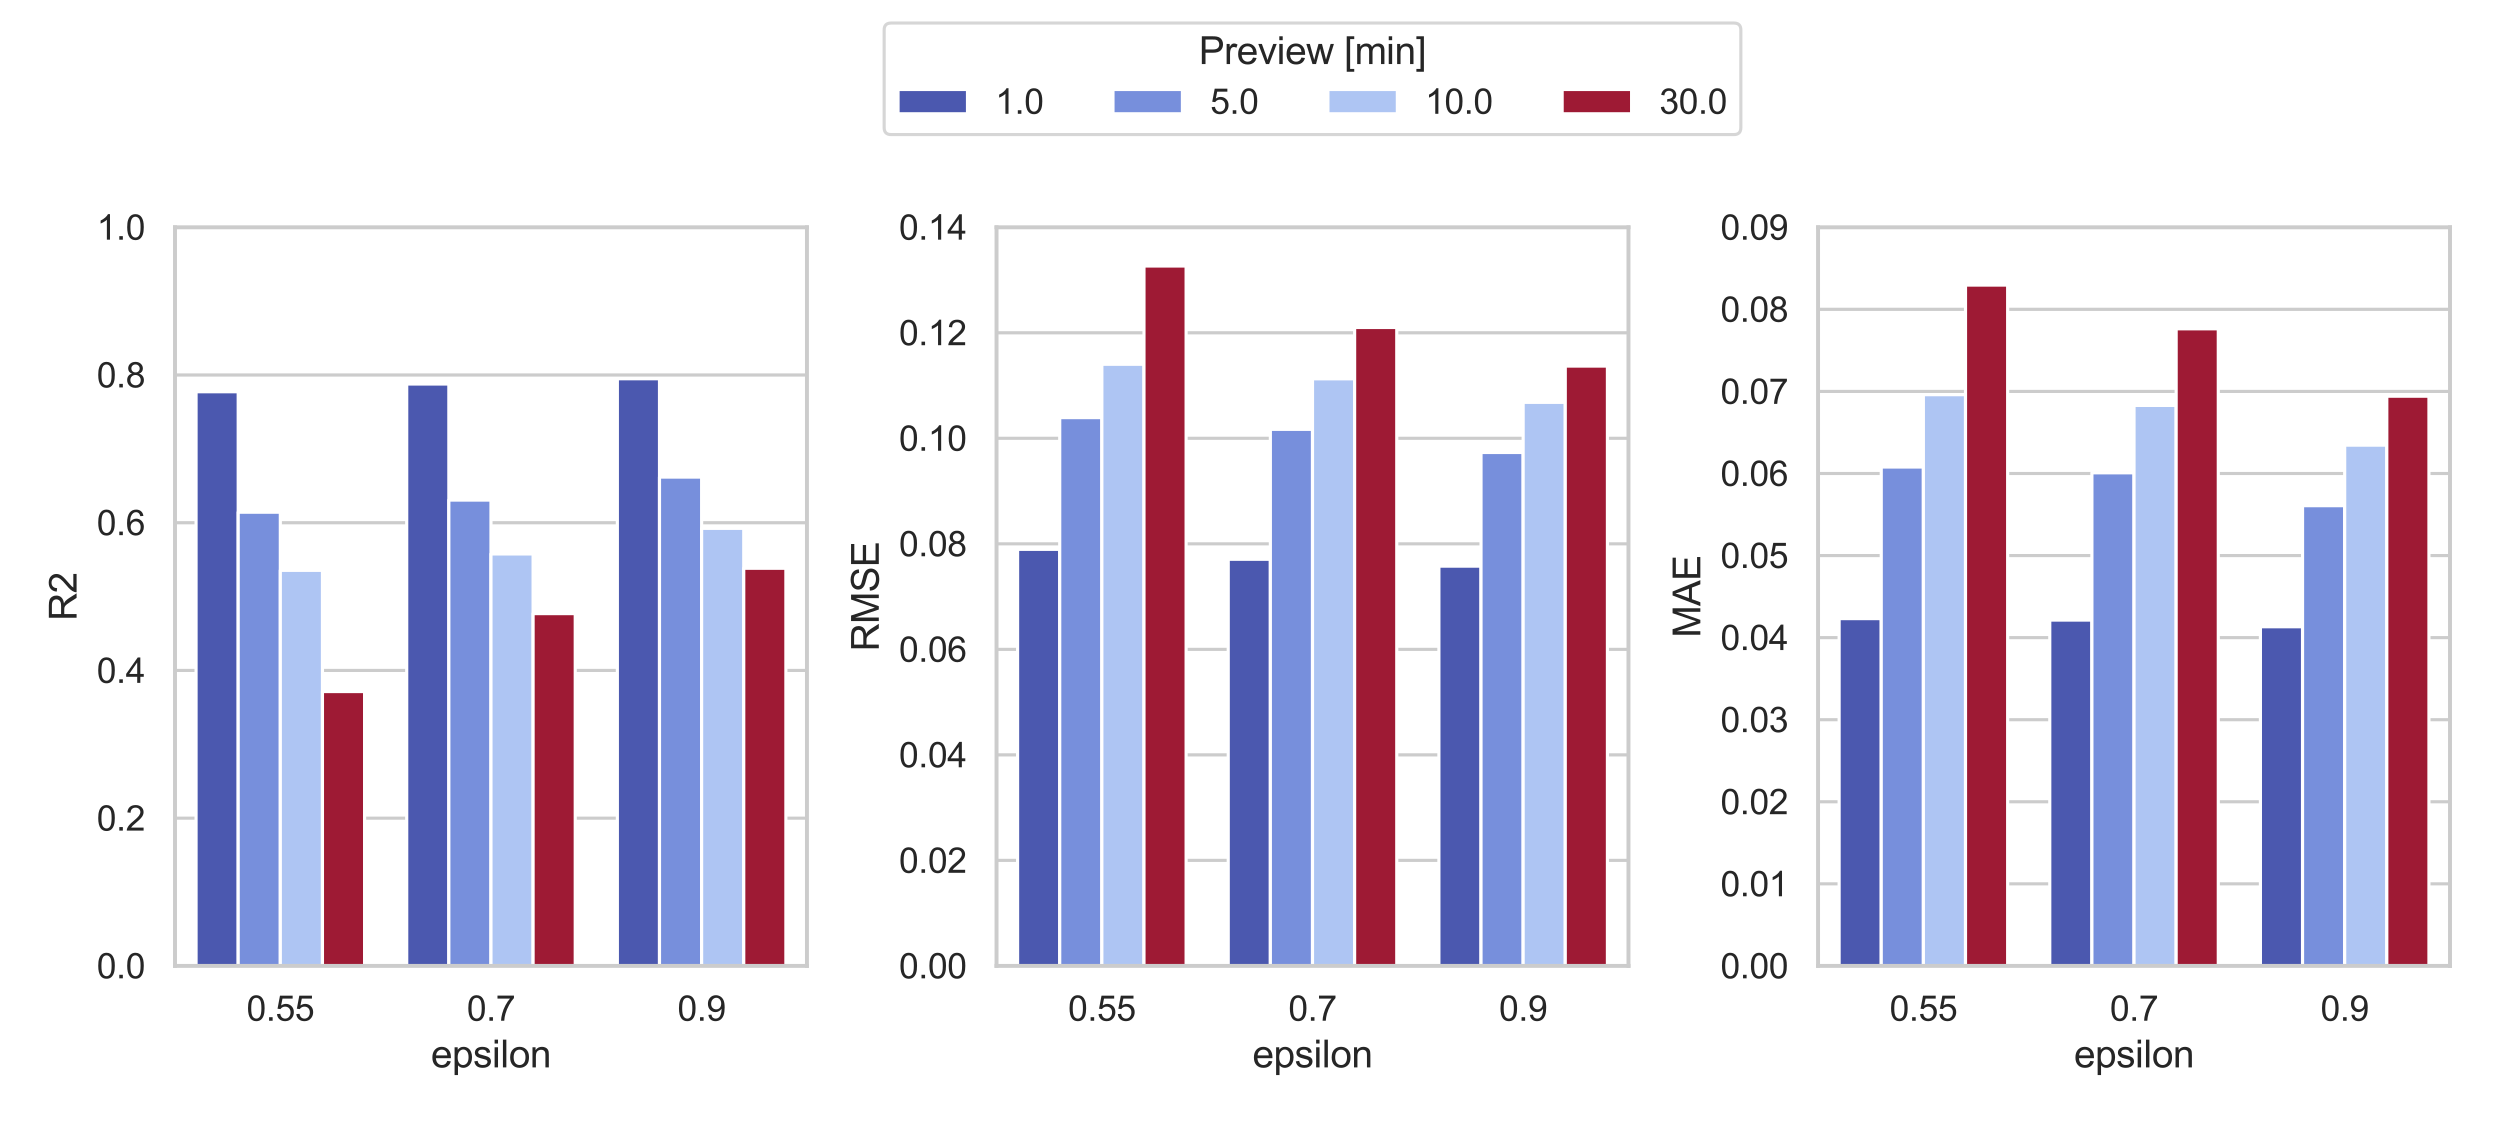 <?xml version="1.0" encoding="utf-8" standalone="no"?>
<!DOCTYPE svg PUBLIC "-//W3C//DTD SVG 1.1//EN"
  "http://www.w3.org/Graphics/SVG/1.1/DTD/svg11.dtd">
<svg xmlns:xlink="http://www.w3.org/1999/xlink" width="792pt" height="360pt" viewBox="0 0 792 360" xmlns="http://www.w3.org/2000/svg" version="1.1">
 <defs>
  <style type="text/css">*{stroke-linejoin: round; stroke-linecap: butt}</style>
 </defs>
 <g id="figure_1">
  <g id="patch_1">
   <path d="M 0 360 
L 792 360 
L 792 0 
L 0 0 
z
" style="fill: #ffffff"/>
  </g>
  <g id="axes_1">
   <g id="patch_2">
    <path d="M 55.44 306 
L 255.64 306 
L 255.64 72 
L 55.44 72 
z
" style="fill: #ffffff"/>
   </g>
   <g id="matplotlib.axis_1">
    <g id="xtick_1">
     <g id="text_1">
      <!-- 0.55 -->
      <g style="fill: #262626" transform="translate(78.103 323.374) scale(0.11 -0.11)">
       <defs>
        <path id="ArialMT-30" d="M 266 2259 
Q 266 3072 433 3567 
Q 600 4063 929 4331 
Q 1259 4600 1759 4600 
Q 2128 4600 2406 4451 
Q 2684 4303 2865 4023 
Q 3047 3744 3150 3342 
Q 3253 2941 3253 2259 
Q 3253 1453 3087 958 
Q 2922 463 2592 192 
Q 2263 -78 1759 -78 
Q 1097 -78 719 397 
Q 266 969 266 2259 
z
M 844 2259 
Q 844 1131 1108 757 
Q 1372 384 1759 384 
Q 2147 384 2411 759 
Q 2675 1134 2675 2259 
Q 2675 3391 2411 3762 
Q 2147 4134 1753 4134 
Q 1366 4134 1134 3806 
Q 844 3388 844 2259 
z
" transform="scale(0.016)"/>
        <path id="ArialMT-2e" d="M 581 0 
L 581 641 
L 1222 641 
L 1222 0 
L 581 0 
z
" transform="scale(0.016)"/>
        <path id="ArialMT-35" d="M 266 1200 
L 856 1250 
Q 922 819 1161 601 
Q 1400 384 1738 384 
Q 2144 384 2425 690 
Q 2706 997 2706 1503 
Q 2706 1984 2436 2262 
Q 2166 2541 1728 2541 
Q 1456 2541 1237 2417 
Q 1019 2294 894 2097 
L 366 2166 
L 809 4519 
L 3088 4519 
L 3088 3981 
L 1259 3981 
L 1013 2750 
Q 1425 3038 1878 3038 
Q 2478 3038 2890 2622 
Q 3303 2206 3303 1553 
Q 3303 931 2941 478 
Q 2500 -78 1738 -78 
Q 1113 -78 717 272 
Q 322 622 266 1200 
z
" transform="scale(0.016)"/>
       </defs>
       <use xlink:href="#ArialMT-30"/>
       <use xlink:href="#ArialMT-2e" x="55.615"/>
       <use xlink:href="#ArialMT-35" x="83.398"/>
       <use xlink:href="#ArialMT-35" x="139.014"/>
      </g>
     </g>
    </g>
    <g id="xtick_2">
     <g id="text_2">
      <!-- 0.7 -->
      <g style="fill: #262626" transform="translate(147.895 323.374) scale(0.11 -0.11)">
       <defs>
        <path id="ArialMT-37" d="M 303 3981 
L 303 4522 
L 3269 4522 
L 3269 4084 
Q 2831 3619 2401 2847 
Q 1972 2075 1738 1259 
Q 1569 684 1522 0 
L 944 0 
Q 953 541 1156 1306 
Q 1359 2072 1739 2783 
Q 2119 3494 2547 3981 
L 303 3981 
z
" transform="scale(0.016)"/>
       </defs>
       <use xlink:href="#ArialMT-30"/>
       <use xlink:href="#ArialMT-2e" x="55.615"/>
       <use xlink:href="#ArialMT-37" x="83.398"/>
      </g>
     </g>
    </g>
    <g id="xtick_3">
     <g id="text_3">
      <!-- 0.9 -->
      <g style="fill: #262626" transform="translate(214.628 323.374) scale(0.11 -0.11)">
       <defs>
        <path id="ArialMT-39" d="M 350 1059 
L 891 1109 
Q 959 728 1153 556 
Q 1347 384 1650 384 
Q 1909 384 2104 503 
Q 2300 622 2425 820 
Q 2550 1019 2634 1356 
Q 2719 1694 2719 2044 
Q 2719 2081 2716 2156 
Q 2547 1888 2255 1720 
Q 1963 1553 1622 1553 
Q 1053 1553 659 1965 
Q 266 2378 266 3053 
Q 266 3750 677 4175 
Q 1088 4600 1706 4600 
Q 2153 4600 2523 4359 
Q 2894 4119 3086 3673 
Q 3278 3228 3278 2384 
Q 3278 1506 3087 986 
Q 2897 466 2520 194 
Q 2144 -78 1638 -78 
Q 1100 -78 759 220 
Q 419 519 350 1059 
z
M 2653 3081 
Q 2653 3566 2395 3850 
Q 2138 4134 1775 4134 
Q 1400 4134 1122 3828 
Q 844 3522 844 3034 
Q 844 2597 1108 2323 
Q 1372 2050 1759 2050 
Q 2150 2050 2401 2323 
Q 2653 2597 2653 3081 
z
" transform="scale(0.016)"/>
       </defs>
       <use xlink:href="#ArialMT-30"/>
       <use xlink:href="#ArialMT-2e" x="55.615"/>
       <use xlink:href="#ArialMT-39" x="83.398"/>
      </g>
     </g>
    </g>
    <g id="text_4">
     <!-- epsilon -->
     <g style="fill: #262626" transform="translate(136.528 338.149) scale(0.12 -0.12)">
      <defs>
       <path id="ArialMT-65" d="M 2694 1069 
L 3275 997 
Q 3138 488 2766 206 
Q 2394 -75 1816 -75 
Q 1088 -75 661 373 
Q 234 822 234 1631 
Q 234 2469 665 2931 
Q 1097 3394 1784 3394 
Q 2450 3394 2872 2941 
Q 3294 2488 3294 1666 
Q 3294 1616 3291 1516 
L 816 1516 
Q 847 969 1125 678 
Q 1403 388 1819 388 
Q 2128 388 2347 550 
Q 2566 713 2694 1069 
z
M 847 1978 
L 2700 1978 
Q 2663 2397 2488 2606 
Q 2219 2931 1791 2931 
Q 1403 2931 1139 2672 
Q 875 2413 847 1978 
z
" transform="scale(0.016)"/>
       <path id="ArialMT-70" d="M 422 -1272 
L 422 3319 
L 934 3319 
L 934 2888 
Q 1116 3141 1344 3267 
Q 1572 3394 1897 3394 
Q 2322 3394 2647 3175 
Q 2972 2956 3137 2557 
Q 3303 2159 3303 1684 
Q 3303 1175 3120 767 
Q 2938 359 2589 142 
Q 2241 -75 1856 -75 
Q 1575 -75 1351 44 
Q 1128 163 984 344 
L 984 -1272 
L 422 -1272 
z
M 931 1641 
Q 931 1000 1190 694 
Q 1450 388 1819 388 
Q 2194 388 2461 705 
Q 2728 1022 2728 1688 
Q 2728 2322 2467 2637 
Q 2206 2953 1844 2953 
Q 1484 2953 1207 2617 
Q 931 2281 931 1641 
z
" transform="scale(0.016)"/>
       <path id="ArialMT-73" d="M 197 991 
L 753 1078 
Q 800 744 1014 566 
Q 1228 388 1613 388 
Q 2000 388 2187 545 
Q 2375 703 2375 916 
Q 2375 1106 2209 1216 
Q 2094 1291 1634 1406 
Q 1016 1563 777 1677 
Q 538 1791 414 1992 
Q 291 2194 291 2438 
Q 291 2659 392 2848 
Q 494 3038 669 3163 
Q 800 3259 1026 3326 
Q 1253 3394 1513 3394 
Q 1903 3394 2198 3281 
Q 2494 3169 2634 2976 
Q 2775 2784 2828 2463 
L 2278 2388 
Q 2241 2644 2061 2787 
Q 1881 2931 1553 2931 
Q 1166 2931 1000 2803 
Q 834 2675 834 2503 
Q 834 2394 903 2306 
Q 972 2216 1119 2156 
Q 1203 2125 1616 2013 
Q 2213 1853 2448 1751 
Q 2684 1650 2818 1456 
Q 2953 1263 2953 975 
Q 2953 694 2789 445 
Q 2625 197 2315 61 
Q 2006 -75 1616 -75 
Q 969 -75 630 194 
Q 291 463 197 991 
z
" transform="scale(0.016)"/>
       <path id="ArialMT-69" d="M 425 3934 
L 425 4581 
L 988 4581 
L 988 3934 
L 425 3934 
z
M 425 0 
L 425 3319 
L 988 3319 
L 988 0 
L 425 0 
z
" transform="scale(0.016)"/>
       <path id="ArialMT-6c" d="M 409 0 
L 409 4581 
L 972 4581 
L 972 0 
L 409 0 
z
" transform="scale(0.016)"/>
       <path id="ArialMT-6f" d="M 213 1659 
Q 213 2581 725 3025 
Q 1153 3394 1769 3394 
Q 2453 3394 2887 2945 
Q 3322 2497 3322 1706 
Q 3322 1066 3130 698 
Q 2938 331 2570 128 
Q 2203 -75 1769 -75 
Q 1072 -75 642 372 
Q 213 819 213 1659 
z
M 791 1659 
Q 791 1022 1069 705 
Q 1347 388 1769 388 
Q 2188 388 2466 706 
Q 2744 1025 2744 1678 
Q 2744 2294 2464 2611 
Q 2184 2928 1769 2928 
Q 1347 2928 1069 2612 
Q 791 2297 791 1659 
z
" transform="scale(0.016)"/>
       <path id="ArialMT-6e" d="M 422 0 
L 422 3319 
L 928 3319 
L 928 2847 
Q 1294 3394 1984 3394 
Q 2284 3394 2536 3286 
Q 2788 3178 2913 3003 
Q 3038 2828 3088 2588 
Q 3119 2431 3119 2041 
L 3119 0 
L 2556 0 
L 2556 2019 
Q 2556 2363 2490 2533 
Q 2425 2703 2258 2804 
Q 2091 2906 1866 2906 
Q 1506 2906 1245 2678 
Q 984 2450 984 1813 
L 984 0 
L 422 0 
z
" transform="scale(0.016)"/>
      </defs>
      <use xlink:href="#ArialMT-65"/>
      <use xlink:href="#ArialMT-70" x="55.615"/>
      <use xlink:href="#ArialMT-73" x="111.23"/>
      <use xlink:href="#ArialMT-69" x="161.23"/>
      <use xlink:href="#ArialMT-6c" x="183.447"/>
      <use xlink:href="#ArialMT-6f" x="205.664"/>
      <use xlink:href="#ArialMT-6e" x="261.279"/>
     </g>
    </g>
   </g>
   <g id="matplotlib.axis_2">
    <g id="ytick_1">
     <g id="line2d_1">
      <path d="M 55.44 306 
L 255.64 306 
" clip-path="url(#p0ffaef7ff5)" style="fill: none; stroke: #cccccc; stroke-linecap: round"/>
     </g>
     <g id="text_5">
      <!-- 0.0 -->
      <g style="fill: #262626" transform="translate(30.65 309.937) scale(0.11 -0.11)">
       <use xlink:href="#ArialMT-30"/>
       <use xlink:href="#ArialMT-2e" x="55.615"/>
       <use xlink:href="#ArialMT-30" x="83.398"/>
      </g>
     </g>
    </g>
    <g id="ytick_2">
     <g id="line2d_2">
      <path d="M 55.44 259.2 
L 255.64 259.2 
" clip-path="url(#p0ffaef7ff5)" style="fill: none; stroke: #cccccc; stroke-linecap: round"/>
     </g>
     <g id="text_6">
      <!-- 0.2 -->
      <g style="fill: #262626" transform="translate(30.65 263.137) scale(0.11 -0.11)">
       <defs>
        <path id="ArialMT-32" d="M 3222 541 
L 3222 0 
L 194 0 
Q 188 203 259 391 
Q 375 700 629 1000 
Q 884 1300 1366 1694 
Q 2113 2306 2375 2664 
Q 2638 3022 2638 3341 
Q 2638 3675 2398 3904 
Q 2159 4134 1775 4134 
Q 1369 4134 1125 3890 
Q 881 3647 878 3216 
L 300 3275 
Q 359 3922 746 4261 
Q 1134 4600 1788 4600 
Q 2447 4600 2831 4234 
Q 3216 3869 3216 3328 
Q 3216 3053 3103 2787 
Q 2991 2522 2730 2228 
Q 2469 1934 1863 1422 
Q 1356 997 1212 845 
Q 1069 694 975 541 
L 3222 541 
z
" transform="scale(0.016)"/>
       </defs>
       <use xlink:href="#ArialMT-30"/>
       <use xlink:href="#ArialMT-2e" x="55.615"/>
       <use xlink:href="#ArialMT-32" x="83.398"/>
      </g>
     </g>
    </g>
    <g id="ytick_3">
     <g id="line2d_3">
      <path d="M 55.44 212.4 
L 255.64 212.4 
" clip-path="url(#p0ffaef7ff5)" style="fill: none; stroke: #cccccc; stroke-linecap: round"/>
     </g>
     <g id="text_7">
      <!-- 0.4 -->
      <g style="fill: #262626" transform="translate(30.65 216.337) scale(0.11 -0.11)">
       <defs>
        <path id="ArialMT-34" d="M 2069 0 
L 2069 1097 
L 81 1097 
L 81 1613 
L 2172 4581 
L 2631 4581 
L 2631 1613 
L 3250 1613 
L 3250 1097 
L 2631 1097 
L 2631 0 
L 2069 0 
z
M 2069 1613 
L 2069 3678 
L 634 1613 
L 2069 1613 
z
" transform="scale(0.016)"/>
       </defs>
       <use xlink:href="#ArialMT-30"/>
       <use xlink:href="#ArialMT-2e" x="55.615"/>
       <use xlink:href="#ArialMT-34" x="83.398"/>
      </g>
     </g>
    </g>
    <g id="ytick_4">
     <g id="line2d_4">
      <path d="M 55.44 165.6 
L 255.64 165.6 
" clip-path="url(#p0ffaef7ff5)" style="fill: none; stroke: #cccccc; stroke-linecap: round"/>
     </g>
     <g id="text_8">
      <!-- 0.6 -->
      <g style="fill: #262626" transform="translate(30.65 169.537) scale(0.11 -0.11)">
       <defs>
        <path id="ArialMT-36" d="M 3184 3459 
L 2625 3416 
Q 2550 3747 2413 3897 
Q 2184 4138 1850 4138 
Q 1581 4138 1378 3988 
Q 1113 3794 959 3422 
Q 806 3050 800 2363 
Q 1003 2672 1297 2822 
Q 1591 2972 1913 2972 
Q 2475 2972 2870 2558 
Q 3266 2144 3266 1488 
Q 3266 1056 3080 686 
Q 2894 316 2569 119 
Q 2244 -78 1831 -78 
Q 1128 -78 684 439 
Q 241 956 241 2144 
Q 241 3472 731 4075 
Q 1159 4600 1884 4600 
Q 2425 4600 2770 4297 
Q 3116 3994 3184 3459 
z
M 888 1484 
Q 888 1194 1011 928 
Q 1134 663 1356 523 
Q 1578 384 1822 384 
Q 2178 384 2434 671 
Q 2691 959 2691 1453 
Q 2691 1928 2437 2201 
Q 2184 2475 1800 2475 
Q 1419 2475 1153 2201 
Q 888 1928 888 1484 
z
" transform="scale(0.016)"/>
       </defs>
       <use xlink:href="#ArialMT-30"/>
       <use xlink:href="#ArialMT-2e" x="55.615"/>
       <use xlink:href="#ArialMT-36" x="83.398"/>
      </g>
     </g>
    </g>
    <g id="ytick_5">
     <g id="line2d_5">
      <path d="M 55.44 118.8 
L 255.64 118.8 
" clip-path="url(#p0ffaef7ff5)" style="fill: none; stroke: #cccccc; stroke-linecap: round"/>
     </g>
     <g id="text_9">
      <!-- 0.8 -->
      <g style="fill: #262626" transform="translate(30.65 122.737) scale(0.11 -0.11)">
       <defs>
        <path id="ArialMT-38" d="M 1131 2484 
Q 781 2613 612 2850 
Q 444 3088 444 3419 
Q 444 3919 803 4259 
Q 1163 4600 1759 4600 
Q 2359 4600 2725 4251 
Q 3091 3903 3091 3403 
Q 3091 3084 2923 2848 
Q 2756 2613 2416 2484 
Q 2838 2347 3058 2040 
Q 3278 1734 3278 1309 
Q 3278 722 2862 322 
Q 2447 -78 1769 -78 
Q 1091 -78 675 323 
Q 259 725 259 1325 
Q 259 1772 486 2073 
Q 713 2375 1131 2484 
z
M 1019 3438 
Q 1019 3113 1228 2906 
Q 1438 2700 1772 2700 
Q 2097 2700 2305 2904 
Q 2513 3109 2513 3406 
Q 2513 3716 2298 3927 
Q 2084 4138 1766 4138 
Q 1444 4138 1231 3931 
Q 1019 3725 1019 3438 
z
M 838 1322 
Q 838 1081 952 856 
Q 1066 631 1291 507 
Q 1516 384 1775 384 
Q 2178 384 2440 643 
Q 2703 903 2703 1303 
Q 2703 1709 2433 1975 
Q 2163 2241 1756 2241 
Q 1359 2241 1098 1978 
Q 838 1716 838 1322 
z
" transform="scale(0.016)"/>
       </defs>
       <use xlink:href="#ArialMT-30"/>
       <use xlink:href="#ArialMT-2e" x="55.615"/>
       <use xlink:href="#ArialMT-38" x="83.398"/>
      </g>
     </g>
    </g>
    <g id="ytick_6">
     <g id="line2d_6">
      <path d="M 55.44 72 
L 255.64 72 
" clip-path="url(#p0ffaef7ff5)" style="fill: none; stroke: #cccccc; stroke-linecap: round"/>
     </g>
     <g id="text_10">
      <!-- 1.0 -->
      <g style="fill: #262626" transform="translate(30.65 75.937) scale(0.11 -0.11)">
       <defs>
        <path id="ArialMT-31" d="M 2384 0 
L 1822 0 
L 1822 3584 
Q 1619 3391 1289 3197 
Q 959 3003 697 2906 
L 697 3450 
Q 1169 3672 1522 3987 
Q 1875 4303 2022 4600 
L 2384 4600 
L 2384 0 
z
" transform="scale(0.016)"/>
       </defs>
       <use xlink:href="#ArialMT-31"/>
       <use xlink:href="#ArialMT-2e" x="55.615"/>
       <use xlink:href="#ArialMT-30" x="83.398"/>
      </g>
     </g>
    </g>
    <g id="text_11">
     <!-- R2 -->
     <g style="fill: #262626" transform="translate(24.265 196.67) rotate(-90) scale(0.12 -0.12)">
      <defs>
       <path id="ArialMT-52" d="M 503 0 
L 503 4581 
L 2534 4581 
Q 3147 4581 3465 4457 
Q 3784 4334 3975 4021 
Q 4166 3709 4166 3331 
Q 4166 2844 3850 2509 
Q 3534 2175 2875 2084 
Q 3116 1969 3241 1856 
Q 3506 1613 3744 1247 
L 4541 0 
L 3778 0 
L 3172 953 
Q 2906 1366 2734 1584 
Q 2563 1803 2427 1890 
Q 2291 1978 2150 2013 
Q 2047 2034 1813 2034 
L 1109 2034 
L 1109 0 
L 503 0 
z
M 1109 2559 
L 2413 2559 
Q 2828 2559 3062 2645 
Q 3297 2731 3419 2920 
Q 3541 3109 3541 3331 
Q 3541 3656 3305 3865 
Q 3069 4075 2559 4075 
L 1109 4075 
L 1109 2559 
z
" transform="scale(0.016)"/>
      </defs>
      <use xlink:href="#ArialMT-52"/>
      <use xlink:href="#ArialMT-32" x="72.217"/>
     </g>
    </g>
   </g>
   <g id="patch_3">
    <path d="M 62.113 306 
L 75.46 306 
L 75.46 124.111 
L 62.113 124.111 
z
" clip-path="url(#p0ffaef7ff5)" style="fill: #4b58af; stroke: #ffffff; stroke-linejoin: miter"/>
   </g>
   <g id="patch_4">
    <path d="M 128.847 306 
L 142.193 306 
L 142.193 121.652 
L 128.847 121.652 
z
" clip-path="url(#p0ffaef7ff5)" style="fill: #4b58af; stroke: #ffffff; stroke-linejoin: miter"/>
   </g>
   <g id="patch_5">
    <path d="M 195.58 306 
L 208.927 306 
L 208.927 119.992 
L 195.58 119.992 
z
" clip-path="url(#p0ffaef7ff5)" style="fill: #4b58af; stroke: #ffffff; stroke-linejoin: miter"/>
   </g>
   <g id="patch_6">
    <path d="M 75.46 306 
L 88.807 306 
L 88.807 162.271 
L 75.46 162.271 
z
" clip-path="url(#p0ffaef7ff5)" style="fill: #778fdc; stroke: #ffffff; stroke-linejoin: miter"/>
   </g>
   <g id="patch_7">
    <path d="M 142.193 306 
L 155.54 306 
L 155.54 158.437 
L 142.193 158.437 
z
" clip-path="url(#p0ffaef7ff5)" style="fill: #778fdc; stroke: #ffffff; stroke-linejoin: miter"/>
   </g>
   <g id="patch_8">
    <path d="M 208.927 306 
L 222.273 306 
L 222.273 151.147 
L 208.927 151.147 
z
" clip-path="url(#p0ffaef7ff5)" style="fill: #778fdc; stroke: #ffffff; stroke-linejoin: miter"/>
   </g>
   <g id="patch_9">
    <path d="M 88.807 306 
L 102.153 306 
L 102.153 180.689 
L 88.807 180.689 
z
" clip-path="url(#p0ffaef7ff5)" style="fill: #aec5f3; stroke: #ffffff; stroke-linejoin: miter"/>
   </g>
   <g id="patch_10">
    <path d="M 155.54 306 
L 168.887 306 
L 168.887 175.504 
L 155.54 175.504 
z
" clip-path="url(#p0ffaef7ff5)" style="fill: #aec5f3; stroke: #ffffff; stroke-linejoin: miter"/>
   </g>
   <g id="patch_11">
    <path d="M 222.273 306 
L 235.62 306 
L 235.62 167.374 
L 222.273 167.374 
z
" clip-path="url(#p0ffaef7ff5)" style="fill: #aec5f3; stroke: #ffffff; stroke-linejoin: miter"/>
   </g>
   <g id="patch_12">
    <path d="M 102.153 306 
L 115.5 306 
L 115.5 219.08 
L 102.153 219.08 
z
" clip-path="url(#p0ffaef7ff5)" style="fill: #9e1a34; stroke: #ffffff; stroke-linejoin: miter"/>
   </g>
   <g id="patch_13">
    <path d="M 168.887 306 
L 182.233 306 
L 182.233 194.397 
L 168.887 194.397 
z
" clip-path="url(#p0ffaef7ff5)" style="fill: #9e1a34; stroke: #ffffff; stroke-linejoin: miter"/>
   </g>
   <g id="patch_14">
    <path d="M 235.62 306 
L 248.967 306 
L 248.967 180.029 
L 235.62 180.029 
z
" clip-path="url(#p0ffaef7ff5)" style="fill: #9e1a34; stroke: #ffffff; stroke-linejoin: miter"/>
   </g>
   <g id="patch_15">
    <path d="M 88.807 306 
L 88.807 306 
L 88.807 306 
L 88.807 306 
z
" clip-path="url(#p0ffaef7ff5)" style="fill: #4b58af; stroke: #ffffff; stroke-linejoin: miter"/>
   </g>
   <g id="patch_16">
    <path d="M 88.807 306 
L 88.807 306 
L 88.807 306 
L 88.807 306 
z
" clip-path="url(#p0ffaef7ff5)" style="fill: #778fdc; stroke: #ffffff; stroke-linejoin: miter"/>
   </g>
   <g id="patch_17">
    <path d="M 88.807 306 
L 88.807 306 
L 88.807 306 
L 88.807 306 
z
" clip-path="url(#p0ffaef7ff5)" style="fill: #aec5f3; stroke: #ffffff; stroke-linejoin: miter"/>
   </g>
   <g id="patch_18">
    <path d="M 88.807 306 
L 88.807 306 
L 88.807 306 
L 88.807 306 
z
" clip-path="url(#p0ffaef7ff5)" style="fill: #9e1a34; stroke: #ffffff; stroke-linejoin: miter"/>
   </g>
   <g id="line2d_7">
    <path clip-path="url(#p0ffaef7ff5)" style="fill: none; stroke: #424242; stroke-width: 2.25; stroke-linecap: round"/>
   </g>
   <g id="line2d_8">
    <path clip-path="url(#p0ffaef7ff5)" style="fill: none; stroke: #424242; stroke-width: 2.25; stroke-linecap: round"/>
   </g>
   <g id="line2d_9">
    <path clip-path="url(#p0ffaef7ff5)" style="fill: none; stroke: #424242; stroke-width: 2.25; stroke-linecap: round"/>
   </g>
   <g id="line2d_10">
    <path clip-path="url(#p0ffaef7ff5)" style="fill: none; stroke: #424242; stroke-width: 2.25; stroke-linecap: round"/>
   </g>
   <g id="line2d_11">
    <path clip-path="url(#p0ffaef7ff5)" style="fill: none; stroke: #424242; stroke-width: 2.25; stroke-linecap: round"/>
   </g>
   <g id="line2d_12">
    <path clip-path="url(#p0ffaef7ff5)" style="fill: none; stroke: #424242; stroke-width: 2.25; stroke-linecap: round"/>
   </g>
   <g id="line2d_13">
    <path clip-path="url(#p0ffaef7ff5)" style="fill: none; stroke: #424242; stroke-width: 2.25; stroke-linecap: round"/>
   </g>
   <g id="line2d_14">
    <path clip-path="url(#p0ffaef7ff5)" style="fill: none; stroke: #424242; stroke-width: 2.25; stroke-linecap: round"/>
   </g>
   <g id="line2d_15">
    <path clip-path="url(#p0ffaef7ff5)" style="fill: none; stroke: #424242; stroke-width: 2.25; stroke-linecap: round"/>
   </g>
   <g id="line2d_16">
    <path clip-path="url(#p0ffaef7ff5)" style="fill: none; stroke: #424242; stroke-width: 2.25; stroke-linecap: round"/>
   </g>
   <g id="line2d_17">
    <path clip-path="url(#p0ffaef7ff5)" style="fill: none; stroke: #424242; stroke-width: 2.25; stroke-linecap: round"/>
   </g>
   <g id="line2d_18">
    <path clip-path="url(#p0ffaef7ff5)" style="fill: none; stroke: #424242; stroke-width: 2.25; stroke-linecap: round"/>
   </g>
   <g id="patch_19">
    <path d="M 55.44 306 
L 55.44 72 
" style="fill: none; stroke: #cccccc; stroke-width: 1.25; stroke-linejoin: miter; stroke-linecap: square"/>
   </g>
   <g id="patch_20">
    <path d="M 255.64 306 
L 255.64 72 
" style="fill: none; stroke: #cccccc; stroke-width: 1.25; stroke-linejoin: miter; stroke-linecap: square"/>
   </g>
   <g id="patch_21">
    <path d="M 55.44 306 
L 255.64 306 
" style="fill: none; stroke: #cccccc; stroke-width: 1.25; stroke-linejoin: miter; stroke-linecap: square"/>
   </g>
   <g id="patch_22">
    <path d="M 55.44 72 
L 255.64 72 
" style="fill: none; stroke: #cccccc; stroke-width: 1.25; stroke-linejoin: miter; stroke-linecap: square"/>
   </g>
  </g>
  <g id="axes_2">
   <g id="patch_23">
    <path d="M 315.7 306 
L 515.9 306 
L 515.9 72 
L 315.7 72 
z
" style="fill: #ffffff"/>
   </g>
   <g id="matplotlib.axis_3">
    <g id="xtick_4">
     <g id="text_12">
      <!-- 0.55 -->
      <g style="fill: #262626" transform="translate(338.363 323.374) scale(0.11 -0.11)">
       <use xlink:href="#ArialMT-30"/>
       <use xlink:href="#ArialMT-2e" x="55.615"/>
       <use xlink:href="#ArialMT-35" x="83.398"/>
       <use xlink:href="#ArialMT-35" x="139.014"/>
      </g>
     </g>
    </g>
    <g id="xtick_5">
     <g id="text_13">
      <!-- 0.7 -->
      <g style="fill: #262626" transform="translate(408.155 323.374) scale(0.11 -0.11)">
       <use xlink:href="#ArialMT-30"/>
       <use xlink:href="#ArialMT-2e" x="55.615"/>
       <use xlink:href="#ArialMT-37" x="83.398"/>
      </g>
     </g>
    </g>
    <g id="xtick_6">
     <g id="text_14">
      <!-- 0.9 -->
      <g style="fill: #262626" transform="translate(474.888 323.374) scale(0.11 -0.11)">
       <use xlink:href="#ArialMT-30"/>
       <use xlink:href="#ArialMT-2e" x="55.615"/>
       <use xlink:href="#ArialMT-39" x="83.398"/>
      </g>
     </g>
    </g>
    <g id="text_15">
     <!-- epsilon -->
     <g style="fill: #262626" transform="translate(396.788 338.149) scale(0.12 -0.12)">
      <use xlink:href="#ArialMT-65"/>
      <use xlink:href="#ArialMT-70" x="55.615"/>
      <use xlink:href="#ArialMT-73" x="111.23"/>
      <use xlink:href="#ArialMT-69" x="161.23"/>
      <use xlink:href="#ArialMT-6c" x="183.447"/>
      <use xlink:href="#ArialMT-6f" x="205.664"/>
      <use xlink:href="#ArialMT-6e" x="261.279"/>
     </g>
    </g>
   </g>
   <g id="matplotlib.axis_4">
    <g id="ytick_7">
     <g id="line2d_19">
      <path d="M 315.7 306 
L 515.9 306 
" clip-path="url(#peee9ee24ea)" style="fill: none; stroke: #cccccc; stroke-linecap: round"/>
     </g>
     <g id="text_16">
      <!-- 0.00 -->
      <g style="fill: #262626" transform="translate(284.793 309.937) scale(0.11 -0.11)">
       <use xlink:href="#ArialMT-30"/>
       <use xlink:href="#ArialMT-2e" x="55.615"/>
       <use xlink:href="#ArialMT-30" x="83.398"/>
       <use xlink:href="#ArialMT-30" x="139.014"/>
      </g>
     </g>
    </g>
    <g id="ytick_8">
     <g id="line2d_20">
      <path d="M 315.7 272.571 
L 515.9 272.571 
" clip-path="url(#peee9ee24ea)" style="fill: none; stroke: #cccccc; stroke-linecap: round"/>
     </g>
     <g id="text_17">
      <!-- 0.02 -->
      <g style="fill: #262626" transform="translate(284.793 276.508) scale(0.11 -0.11)">
       <use xlink:href="#ArialMT-30"/>
       <use xlink:href="#ArialMT-2e" x="55.615"/>
       <use xlink:href="#ArialMT-30" x="83.398"/>
       <use xlink:href="#ArialMT-32" x="139.014"/>
      </g>
     </g>
    </g>
    <g id="ytick_9">
     <g id="line2d_21">
      <path d="M 315.7 239.143 
L 515.9 239.143 
" clip-path="url(#peee9ee24ea)" style="fill: none; stroke: #cccccc; stroke-linecap: round"/>
     </g>
     <g id="text_18">
      <!-- 0.04 -->
      <g style="fill: #262626" transform="translate(284.793 243.08) scale(0.11 -0.11)">
       <use xlink:href="#ArialMT-30"/>
       <use xlink:href="#ArialMT-2e" x="55.615"/>
       <use xlink:href="#ArialMT-30" x="83.398"/>
       <use xlink:href="#ArialMT-34" x="139.014"/>
      </g>
     </g>
    </g>
    <g id="ytick_10">
     <g id="line2d_22">
      <path d="M 315.7 205.714 
L 515.9 205.714 
" clip-path="url(#peee9ee24ea)" style="fill: none; stroke: #cccccc; stroke-linecap: round"/>
     </g>
     <g id="text_19">
      <!-- 0.06 -->
      <g style="fill: #262626" transform="translate(284.793 209.651) scale(0.11 -0.11)">
       <use xlink:href="#ArialMT-30"/>
       <use xlink:href="#ArialMT-2e" x="55.615"/>
       <use xlink:href="#ArialMT-30" x="83.398"/>
       <use xlink:href="#ArialMT-36" x="139.014"/>
      </g>
     </g>
    </g>
    <g id="ytick_11">
     <g id="line2d_23">
      <path d="M 315.7 172.286 
L 515.9 172.286 
" clip-path="url(#peee9ee24ea)" style="fill: none; stroke: #cccccc; stroke-linecap: round"/>
     </g>
     <g id="text_20">
      <!-- 0.08 -->
      <g style="fill: #262626" transform="translate(284.793 176.223) scale(0.11 -0.11)">
       <use xlink:href="#ArialMT-30"/>
       <use xlink:href="#ArialMT-2e" x="55.615"/>
       <use xlink:href="#ArialMT-30" x="83.398"/>
       <use xlink:href="#ArialMT-38" x="139.014"/>
      </g>
     </g>
    </g>
    <g id="ytick_12">
     <g id="line2d_24">
      <path d="M 315.7 138.857 
L 515.9 138.857 
" clip-path="url(#peee9ee24ea)" style="fill: none; stroke: #cccccc; stroke-linecap: round"/>
     </g>
     <g id="text_21">
      <!-- 0.10 -->
      <g style="fill: #262626" transform="translate(284.793 142.794) scale(0.11 -0.11)">
       <use xlink:href="#ArialMT-30"/>
       <use xlink:href="#ArialMT-2e" x="55.615"/>
       <use xlink:href="#ArialMT-31" x="83.398"/>
       <use xlink:href="#ArialMT-30" x="139.014"/>
      </g>
     </g>
    </g>
    <g id="ytick_13">
     <g id="line2d_25">
      <path d="M 315.7 105.429 
L 515.9 105.429 
" clip-path="url(#peee9ee24ea)" style="fill: none; stroke: #cccccc; stroke-linecap: round"/>
     </g>
     <g id="text_22">
      <!-- 0.12 -->
      <g style="fill: #262626" transform="translate(284.793 109.365) scale(0.11 -0.11)">
       <use xlink:href="#ArialMT-30"/>
       <use xlink:href="#ArialMT-2e" x="55.615"/>
       <use xlink:href="#ArialMT-31" x="83.398"/>
       <use xlink:href="#ArialMT-32" x="139.014"/>
      </g>
     </g>
    </g>
    <g id="ytick_14">
     <g id="line2d_26">
      <path d="M 315.7 72 
L 515.9 72 
" clip-path="url(#peee9ee24ea)" style="fill: none; stroke: #cccccc; stroke-linecap: round"/>
     </g>
     <g id="text_23">
      <!-- 0.14 -->
      <g style="fill: #262626" transform="translate(284.793 75.937) scale(0.11 -0.11)">
       <use xlink:href="#ArialMT-30"/>
       <use xlink:href="#ArialMT-2e" x="55.615"/>
       <use xlink:href="#ArialMT-31" x="83.398"/>
       <use xlink:href="#ArialMT-34" x="139.014"/>
      </g>
     </g>
    </g>
    <g id="text_24">
     <!-- RMSE -->
     <g style="fill: #262626" transform="translate(278.408 206.335) rotate(-90) scale(0.12 -0.12)">
      <defs>
       <path id="ArialMT-4d" d="M 475 0 
L 475 4581 
L 1388 4581 
L 2472 1338 
Q 2622 884 2691 659 
Q 2769 909 2934 1394 
L 4031 4581 
L 4847 4581 
L 4847 0 
L 4263 0 
L 4263 3834 
L 2931 0 
L 2384 0 
L 1059 3900 
L 1059 0 
L 475 0 
z
" transform="scale(0.016)"/>
       <path id="ArialMT-53" d="M 288 1472 
L 859 1522 
Q 900 1178 1048 958 
Q 1197 738 1509 602 
Q 1822 466 2213 466 
Q 2559 466 2825 569 
Q 3091 672 3220 851 
Q 3350 1031 3350 1244 
Q 3350 1459 3225 1620 
Q 3100 1781 2813 1891 
Q 2628 1963 1997 2114 
Q 1366 2266 1113 2400 
Q 784 2572 623 2826 
Q 463 3081 463 3397 
Q 463 3744 659 4045 
Q 856 4347 1234 4503 
Q 1613 4659 2075 4659 
Q 2584 4659 2973 4495 
Q 3363 4331 3572 4012 
Q 3781 3694 3797 3291 
L 3216 3247 
Q 3169 3681 2898 3903 
Q 2628 4125 2100 4125 
Q 1550 4125 1298 3923 
Q 1047 3722 1047 3438 
Q 1047 3191 1225 3031 
Q 1400 2872 2139 2705 
Q 2878 2538 3153 2413 
Q 3553 2228 3743 1945 
Q 3934 1663 3934 1294 
Q 3934 928 3725 604 
Q 3516 281 3123 101 
Q 2731 -78 2241 -78 
Q 1619 -78 1198 103 
Q 778 284 539 648 
Q 300 1013 288 1472 
z
" transform="scale(0.016)"/>
       <path id="ArialMT-45" d="M 506 0 
L 506 4581 
L 3819 4581 
L 3819 4041 
L 1113 4041 
L 1113 2638 
L 3647 2638 
L 3647 2100 
L 1113 2100 
L 1113 541 
L 3925 541 
L 3925 0 
L 506 0 
z
" transform="scale(0.016)"/>
      </defs>
      <use xlink:href="#ArialMT-52"/>
      <use xlink:href="#ArialMT-4d" x="72.217"/>
      <use xlink:href="#ArialMT-53" x="155.518"/>
      <use xlink:href="#ArialMT-45" x="222.217"/>
     </g>
    </g>
   </g>
   <g id="patch_24">
    <path d="M 322.373 306 
L 335.72 306 
L 335.72 174.026 
L 322.373 174.026 
z
" clip-path="url(#peee9ee24ea)" style="fill: #4b58af; stroke: #ffffff; stroke-linejoin: miter"/>
   </g>
   <g id="patch_25">
    <path d="M 389.107 306 
L 402.453 306 
L 402.453 177.176 
L 389.107 177.176 
z
" clip-path="url(#peee9ee24ea)" style="fill: #4b58af; stroke: #ffffff; stroke-linejoin: miter"/>
   </g>
   <g id="patch_26">
    <path d="M 455.84 306 
L 469.187 306 
L 469.187 179.348 
L 455.84 179.348 
z
" clip-path="url(#peee9ee24ea)" style="fill: #4b58af; stroke: #ffffff; stroke-linejoin: miter"/>
   </g>
   <g id="patch_27">
    <path d="M 335.72 306 
L 349.067 306 
L 349.067 132.3 
L 335.72 132.3 
z
" clip-path="url(#peee9ee24ea)" style="fill: #778fdc; stroke: #ffffff; stroke-linejoin: miter"/>
   </g>
   <g id="patch_28">
    <path d="M 402.453 306 
L 415.8 306 
L 415.8 136.028 
L 402.453 136.028 
z
" clip-path="url(#peee9ee24ea)" style="fill: #778fdc; stroke: #ffffff; stroke-linejoin: miter"/>
   </g>
   <g id="patch_29">
    <path d="M 469.187 306 
L 482.533 306 
L 482.533 143.354 
L 469.187 143.354 
z
" clip-path="url(#peee9ee24ea)" style="fill: #778fdc; stroke: #ffffff; stroke-linejoin: miter"/>
   </g>
   <g id="patch_30">
    <path d="M 349.067 306 
L 362.413 306 
L 362.413 115.402 
L 349.067 115.402 
z
" clip-path="url(#peee9ee24ea)" style="fill: #aec5f3; stroke: #ffffff; stroke-linejoin: miter"/>
   </g>
   <g id="patch_31">
    <path d="M 415.8 306 
L 429.147 306 
L 429.147 120.003 
L 415.8 120.003 
z
" clip-path="url(#peee9ee24ea)" style="fill: #aec5f3; stroke: #ffffff; stroke-linejoin: miter"/>
   </g>
   <g id="patch_32">
    <path d="M 482.533 306 
L 495.88 306 
L 495.88 127.457 
L 482.533 127.457 
z
" clip-path="url(#peee9ee24ea)" style="fill: #aec5f3; stroke: #ffffff; stroke-linejoin: miter"/>
   </g>
   <g id="patch_33">
    <path d="M 362.413 306 
L 375.76 306 
L 375.76 84.281 
L 362.413 84.281 
z
" clip-path="url(#peee9ee24ea)" style="fill: #9e1a34; stroke: #ffffff; stroke-linejoin: miter"/>
   </g>
   <g id="patch_34">
    <path d="M 429.147 306 
L 442.493 306 
L 442.493 103.738 
L 429.147 103.738 
z
" clip-path="url(#peee9ee24ea)" style="fill: #9e1a34; stroke: #ffffff; stroke-linejoin: miter"/>
   </g>
   <g id="patch_35">
    <path d="M 495.88 306 
L 509.227 306 
L 509.227 115.981 
L 495.88 115.981 
z
" clip-path="url(#peee9ee24ea)" style="fill: #9e1a34; stroke: #ffffff; stroke-linejoin: miter"/>
   </g>
   <g id="patch_36">
    <path d="M 349.067 306 
L 349.067 306 
L 349.067 306 
L 349.067 306 
z
" clip-path="url(#peee9ee24ea)" style="fill: #4b58af; stroke: #ffffff; stroke-linejoin: miter"/>
   </g>
   <g id="patch_37">
    <path d="M 349.067 306 
L 349.067 306 
L 349.067 306 
L 349.067 306 
z
" clip-path="url(#peee9ee24ea)" style="fill: #778fdc; stroke: #ffffff; stroke-linejoin: miter"/>
   </g>
   <g id="patch_38">
    <path d="M 349.067 306 
L 349.067 306 
L 349.067 306 
L 349.067 306 
z
" clip-path="url(#peee9ee24ea)" style="fill: #aec5f3; stroke: #ffffff; stroke-linejoin: miter"/>
   </g>
   <g id="patch_39">
    <path d="M 349.067 306 
L 349.067 306 
L 349.067 306 
L 349.067 306 
z
" clip-path="url(#peee9ee24ea)" style="fill: #9e1a34; stroke: #ffffff; stroke-linejoin: miter"/>
   </g>
   <g id="line2d_27">
    <path clip-path="url(#peee9ee24ea)" style="fill: none; stroke: #424242; stroke-width: 2.25; stroke-linecap: round"/>
   </g>
   <g id="line2d_28">
    <path clip-path="url(#peee9ee24ea)" style="fill: none; stroke: #424242; stroke-width: 2.25; stroke-linecap: round"/>
   </g>
   <g id="line2d_29">
    <path clip-path="url(#peee9ee24ea)" style="fill: none; stroke: #424242; stroke-width: 2.25; stroke-linecap: round"/>
   </g>
   <g id="line2d_30">
    <path clip-path="url(#peee9ee24ea)" style="fill: none; stroke: #424242; stroke-width: 2.25; stroke-linecap: round"/>
   </g>
   <g id="line2d_31">
    <path clip-path="url(#peee9ee24ea)" style="fill: none; stroke: #424242; stroke-width: 2.25; stroke-linecap: round"/>
   </g>
   <g id="line2d_32">
    <path clip-path="url(#peee9ee24ea)" style="fill: none; stroke: #424242; stroke-width: 2.25; stroke-linecap: round"/>
   </g>
   <g id="line2d_33">
    <path clip-path="url(#peee9ee24ea)" style="fill: none; stroke: #424242; stroke-width: 2.25; stroke-linecap: round"/>
   </g>
   <g id="line2d_34">
    <path clip-path="url(#peee9ee24ea)" style="fill: none; stroke: #424242; stroke-width: 2.25; stroke-linecap: round"/>
   </g>
   <g id="line2d_35">
    <path clip-path="url(#peee9ee24ea)" style="fill: none; stroke: #424242; stroke-width: 2.25; stroke-linecap: round"/>
   </g>
   <g id="line2d_36">
    <path clip-path="url(#peee9ee24ea)" style="fill: none; stroke: #424242; stroke-width: 2.25; stroke-linecap: round"/>
   </g>
   <g id="line2d_37">
    <path clip-path="url(#peee9ee24ea)" style="fill: none; stroke: #424242; stroke-width: 2.25; stroke-linecap: round"/>
   </g>
   <g id="line2d_38">
    <path clip-path="url(#peee9ee24ea)" style="fill: none; stroke: #424242; stroke-width: 2.25; stroke-linecap: round"/>
   </g>
   <g id="patch_40">
    <path d="M 315.7 306 
L 315.7 72 
" style="fill: none; stroke: #cccccc; stroke-width: 1.25; stroke-linejoin: miter; stroke-linecap: square"/>
   </g>
   <g id="patch_41">
    <path d="M 515.9 306 
L 515.9 72 
" style="fill: none; stroke: #cccccc; stroke-width: 1.25; stroke-linejoin: miter; stroke-linecap: square"/>
   </g>
   <g id="patch_42">
    <path d="M 315.7 306 
L 515.9 306 
" style="fill: none; stroke: #cccccc; stroke-width: 1.25; stroke-linejoin: miter; stroke-linecap: square"/>
   </g>
   <g id="patch_43">
    <path d="M 315.7 72 
L 515.9 72 
" style="fill: none; stroke: #cccccc; stroke-width: 1.25; stroke-linejoin: miter; stroke-linecap: square"/>
   </g>
   <g id="legend_1">
    <g id="patch_44">
     <path d="M 282.303 42.634 
L 549.297 42.634 
Q 551.497 42.634 551.497 40.434 
L 551.497 9.5 
Q 551.497 7.3 549.297 7.3 
L 282.303 7.3 
Q 280.103 7.3 280.103 9.5 
L 280.103 40.434 
Q 280.103 42.634 282.303 42.634 
z
" style="fill: #ffffff; opacity: 0.8; stroke: #cccccc; stroke-linejoin: miter"/>
    </g>
    <g id="text_25">
     <!-- Preview [min] -->
     <g style="fill: #262626" transform="translate(379.793 20.289) scale(0.12 -0.12)">
      <defs>
       <path id="ArialMT-50" d="M 494 0 
L 494 4581 
L 2222 4581 
Q 2678 4581 2919 4538 
Q 3256 4481 3484 4323 
Q 3713 4166 3852 3881 
Q 3991 3597 3991 3256 
Q 3991 2672 3619 2267 
Q 3247 1863 2275 1863 
L 1100 1863 
L 1100 0 
L 494 0 
z
M 1100 2403 
L 2284 2403 
Q 2872 2403 3119 2622 
Q 3366 2841 3366 3238 
Q 3366 3525 3220 3729 
Q 3075 3934 2838 4000 
Q 2684 4041 2272 4041 
L 1100 4041 
L 1100 2403 
z
" transform="scale(0.016)"/>
       <path id="ArialMT-72" d="M 416 0 
L 416 3319 
L 922 3319 
L 922 2816 
Q 1116 3169 1280 3281 
Q 1444 3394 1641 3394 
Q 1925 3394 2219 3213 
L 2025 2691 
Q 1819 2813 1613 2813 
Q 1428 2813 1281 2702 
Q 1134 2591 1072 2394 
Q 978 2094 978 1738 
L 978 0 
L 416 0 
z
" transform="scale(0.016)"/>
       <path id="ArialMT-76" d="M 1344 0 
L 81 3319 
L 675 3319 
L 1388 1331 
Q 1503 1009 1600 663 
Q 1675 925 1809 1294 
L 2547 3319 
L 3125 3319 
L 1869 0 
L 1344 0 
z
" transform="scale(0.016)"/>
       <path id="ArialMT-77" d="M 1034 0 
L 19 3319 
L 600 3319 
L 1128 1403 
L 1325 691 
Q 1338 744 1497 1375 
L 2025 3319 
L 2603 3319 
L 3100 1394 
L 3266 759 
L 3456 1400 
L 4025 3319 
L 4572 3319 
L 3534 0 
L 2950 0 
L 2422 1988 
L 2294 2553 
L 1622 0 
L 1034 0 
z
" transform="scale(0.016)"/>
       <path id="ArialMT-20" transform="scale(0.016)"/>
       <path id="ArialMT-5b" d="M 434 -1272 
L 434 4581 
L 1675 4581 
L 1675 4116 
L 997 4116 
L 997 -806 
L 1675 -806 
L 1675 -1272 
L 434 -1272 
z
" transform="scale(0.016)"/>
       <path id="ArialMT-6d" d="M 422 0 
L 422 3319 
L 925 3319 
L 925 2853 
Q 1081 3097 1340 3245 
Q 1600 3394 1931 3394 
Q 2300 3394 2536 3241 
Q 2772 3088 2869 2813 
Q 3263 3394 3894 3394 
Q 4388 3394 4653 3120 
Q 4919 2847 4919 2278 
L 4919 0 
L 4359 0 
L 4359 2091 
Q 4359 2428 4304 2576 
Q 4250 2725 4106 2815 
Q 3963 2906 3769 2906 
Q 3419 2906 3187 2673 
Q 2956 2441 2956 1928 
L 2956 0 
L 2394 0 
L 2394 2156 
Q 2394 2531 2256 2718 
Q 2119 2906 1806 2906 
Q 1569 2906 1367 2781 
Q 1166 2656 1075 2415 
Q 984 2175 984 1722 
L 984 0 
L 422 0 
z
" transform="scale(0.016)"/>
       <path id="ArialMT-5d" d="M 1363 -1272 
L 122 -1272 
L 122 -806 
L 800 -806 
L 800 4116 
L 122 4116 
L 122 4581 
L 1363 4581 
L 1363 -1272 
z
" transform="scale(0.016)"/>
      </defs>
      <use xlink:href="#ArialMT-50"/>
      <use xlink:href="#ArialMT-72" x="66.699"/>
      <use xlink:href="#ArialMT-65" x="100"/>
      <use xlink:href="#ArialMT-76" x="155.615"/>
      <use xlink:href="#ArialMT-69" x="205.615"/>
      <use xlink:href="#ArialMT-65" x="227.832"/>
      <use xlink:href="#ArialMT-77" x="283.447"/>
      <use xlink:href="#ArialMT-20" x="355.664"/>
      <use xlink:href="#ArialMT-5b" x="383.447"/>
      <use xlink:href="#ArialMT-6d" x="411.23"/>
      <use xlink:href="#ArialMT-69" x="494.531"/>
      <use xlink:href="#ArialMT-6e" x="516.748"/>
      <use xlink:href="#ArialMT-5d" x="572.363"/>
     </g>
    </g>
    <g id="patch_45">
     <path d="M 284.503 36.048 
L 306.503 36.048 
L 306.503 28.348 
L 284.503 28.348 
z
" style="fill: #4b58af; stroke: #ffffff; stroke-linejoin: miter"/>
    </g>
    <g id="text_26">
     <!-- 1.0 -->
     <g style="fill: #262626" transform="translate(315.303 36.048) scale(0.11 -0.11)">
      <use xlink:href="#ArialMT-31"/>
      <use xlink:href="#ArialMT-2e" x="55.615"/>
      <use xlink:href="#ArialMT-30" x="83.398"/>
     </g>
    </g>
    <g id="patch_46">
     <path d="M 352.593 36.048 
L 374.593 36.048 
L 374.593 28.348 
L 352.593 28.348 
z
" style="fill: #778fdc; stroke: #ffffff; stroke-linejoin: miter"/>
    </g>
    <g id="text_27">
     <!-- 5.0 -->
     <g style="fill: #262626" transform="translate(383.393 36.048) scale(0.11 -0.11)">
      <use xlink:href="#ArialMT-35"/>
      <use xlink:href="#ArialMT-2e" x="55.615"/>
      <use xlink:href="#ArialMT-30" x="83.398"/>
     </g>
    </g>
    <g id="patch_47">
     <path d="M 420.683 36.048 
L 442.683 36.048 
L 442.683 28.348 
L 420.683 28.348 
z
" style="fill: #aec5f3; stroke: #ffffff; stroke-linejoin: miter"/>
    </g>
    <g id="text_28">
     <!-- 10.0 -->
     <g style="fill: #262626" transform="translate(451.483 36.048) scale(0.11 -0.11)">
      <use xlink:href="#ArialMT-31"/>
      <use xlink:href="#ArialMT-30" x="55.615"/>
      <use xlink:href="#ArialMT-2e" x="111.23"/>
      <use xlink:href="#ArialMT-30" x="139.014"/>
     </g>
    </g>
    <g id="patch_48">
     <path d="M 494.89 36.048 
L 516.89 36.048 
L 516.89 28.348 
L 494.89 28.348 
z
" style="fill: #9e1a34; stroke: #ffffff; stroke-linejoin: miter"/>
    </g>
    <g id="text_29">
     <!-- 30.0 -->
     <g style="fill: #262626" transform="translate(525.69 36.048) scale(0.11 -0.11)">
      <defs>
       <path id="ArialMT-33" d="M 269 1209 
L 831 1284 
Q 928 806 1161 595 
Q 1394 384 1728 384 
Q 2125 384 2398 659 
Q 2672 934 2672 1341 
Q 2672 1728 2419 1979 
Q 2166 2231 1775 2231 
Q 1616 2231 1378 2169 
L 1441 2663 
Q 1497 2656 1531 2656 
Q 1891 2656 2178 2843 
Q 2466 3031 2466 3422 
Q 2466 3731 2256 3934 
Q 2047 4138 1716 4138 
Q 1388 4138 1169 3931 
Q 950 3725 888 3313 
L 325 3413 
Q 428 3978 793 4289 
Q 1159 4600 1703 4600 
Q 2078 4600 2393 4439 
Q 2709 4278 2876 4000 
Q 3044 3722 3044 3409 
Q 3044 3113 2884 2869 
Q 2725 2625 2413 2481 
Q 2819 2388 3044 2092 
Q 3269 1797 3269 1353 
Q 3269 753 2831 336 
Q 2394 -81 1725 -81 
Q 1122 -81 723 278 
Q 325 638 269 1209 
z
" transform="scale(0.016)"/>
      </defs>
      <use xlink:href="#ArialMT-33"/>
      <use xlink:href="#ArialMT-30" x="55.615"/>
      <use xlink:href="#ArialMT-2e" x="111.23"/>
      <use xlink:href="#ArialMT-30" x="139.014"/>
     </g>
    </g>
   </g>
  </g>
  <g id="axes_3">
   <g id="patch_49">
    <path d="M 575.96 306 
L 776.16 306 
L 776.16 72 
L 575.96 72 
z
" style="fill: #ffffff"/>
   </g>
   <g id="matplotlib.axis_5">
    <g id="xtick_7">
     <g id="text_30">
      <!-- 0.55 -->
      <g style="fill: #262626" transform="translate(598.623 323.374) scale(0.11 -0.11)">
       <use xlink:href="#ArialMT-30"/>
       <use xlink:href="#ArialMT-2e" x="55.615"/>
       <use xlink:href="#ArialMT-35" x="83.398"/>
       <use xlink:href="#ArialMT-35" x="139.014"/>
      </g>
     </g>
    </g>
    <g id="xtick_8">
     <g id="text_31">
      <!-- 0.7 -->
      <g style="fill: #262626" transform="translate(668.415 323.374) scale(0.11 -0.11)">
       <use xlink:href="#ArialMT-30"/>
       <use xlink:href="#ArialMT-2e" x="55.615"/>
       <use xlink:href="#ArialMT-37" x="83.398"/>
      </g>
     </g>
    </g>
    <g id="xtick_9">
     <g id="text_32">
      <!-- 0.9 -->
      <g style="fill: #262626" transform="translate(735.148 323.374) scale(0.11 -0.11)">
       <use xlink:href="#ArialMT-30"/>
       <use xlink:href="#ArialMT-2e" x="55.615"/>
       <use xlink:href="#ArialMT-39" x="83.398"/>
      </g>
     </g>
    </g>
    <g id="text_33">
     <!-- epsilon -->
     <g style="fill: #262626" transform="translate(657.048 338.149) scale(0.12 -0.12)">
      <use xlink:href="#ArialMT-65"/>
      <use xlink:href="#ArialMT-70" x="55.615"/>
      <use xlink:href="#ArialMT-73" x="111.23"/>
      <use xlink:href="#ArialMT-69" x="161.23"/>
      <use xlink:href="#ArialMT-6c" x="183.447"/>
      <use xlink:href="#ArialMT-6f" x="205.664"/>
      <use xlink:href="#ArialMT-6e" x="261.279"/>
     </g>
    </g>
   </g>
   <g id="matplotlib.axis_6">
    <g id="ytick_15">
     <g id="line2d_39">
      <path d="M 575.96 306 
L 776.16 306 
" clip-path="url(#p561de675ca)" style="fill: none; stroke: #cccccc; stroke-linecap: round"/>
     </g>
     <g id="text_34">
      <!-- 0.00 -->
      <g style="fill: #262626" transform="translate(545.053 309.937) scale(0.11 -0.11)">
       <use xlink:href="#ArialMT-30"/>
       <use xlink:href="#ArialMT-2e" x="55.615"/>
       <use xlink:href="#ArialMT-30" x="83.398"/>
       <use xlink:href="#ArialMT-30" x="139.014"/>
      </g>
     </g>
    </g>
    <g id="ytick_16">
     <g id="line2d_40">
      <path d="M 575.96 280 
L 776.16 280 
" clip-path="url(#p561de675ca)" style="fill: none; stroke: #cccccc; stroke-linecap: round"/>
     </g>
     <g id="text_35">
      <!-- 0.01 -->
      <g style="fill: #262626" transform="translate(545.053 283.937) scale(0.11 -0.11)">
       <use xlink:href="#ArialMT-30"/>
       <use xlink:href="#ArialMT-2e" x="55.615"/>
       <use xlink:href="#ArialMT-30" x="83.398"/>
       <use xlink:href="#ArialMT-31" x="139.014"/>
      </g>
     </g>
    </g>
    <g id="ytick_17">
     <g id="line2d_41">
      <path d="M 575.96 254 
L 776.16 254 
" clip-path="url(#p561de675ca)" style="fill: none; stroke: #cccccc; stroke-linecap: round"/>
     </g>
     <g id="text_36">
      <!-- 0.02 -->
      <g style="fill: #262626" transform="translate(545.053 257.937) scale(0.11 -0.11)">
       <use xlink:href="#ArialMT-30"/>
       <use xlink:href="#ArialMT-2e" x="55.615"/>
       <use xlink:href="#ArialMT-30" x="83.398"/>
       <use xlink:href="#ArialMT-32" x="139.014"/>
      </g>
     </g>
    </g>
    <g id="ytick_18">
     <g id="line2d_42">
      <path d="M 575.96 228 
L 776.16 228 
" clip-path="url(#p561de675ca)" style="fill: none; stroke: #cccccc; stroke-linecap: round"/>
     </g>
     <g id="text_37">
      <!-- 0.03 -->
      <g style="fill: #262626" transform="translate(545.053 231.937) scale(0.11 -0.11)">
       <use xlink:href="#ArialMT-30"/>
       <use xlink:href="#ArialMT-2e" x="55.615"/>
       <use xlink:href="#ArialMT-30" x="83.398"/>
       <use xlink:href="#ArialMT-33" x="139.014"/>
      </g>
     </g>
    </g>
    <g id="ytick_19">
     <g id="line2d_43">
      <path d="M 575.96 202 
L 776.16 202 
" clip-path="url(#p561de675ca)" style="fill: none; stroke: #cccccc; stroke-linecap: round"/>
     </g>
     <g id="text_38">
      <!-- 0.04 -->
      <g style="fill: #262626" transform="translate(545.053 205.937) scale(0.11 -0.11)">
       <use xlink:href="#ArialMT-30"/>
       <use xlink:href="#ArialMT-2e" x="55.615"/>
       <use xlink:href="#ArialMT-30" x="83.398"/>
       <use xlink:href="#ArialMT-34" x="139.014"/>
      </g>
     </g>
    </g>
    <g id="ytick_20">
     <g id="line2d_44">
      <path d="M 575.96 176 
L 776.16 176 
" clip-path="url(#p561de675ca)" style="fill: none; stroke: #cccccc; stroke-linecap: round"/>
     </g>
     <g id="text_39">
      <!-- 0.05 -->
      <g style="fill: #262626" transform="translate(545.053 179.937) scale(0.11 -0.11)">
       <use xlink:href="#ArialMT-30"/>
       <use xlink:href="#ArialMT-2e" x="55.615"/>
       <use xlink:href="#ArialMT-30" x="83.398"/>
       <use xlink:href="#ArialMT-35" x="139.014"/>
      </g>
     </g>
    </g>
    <g id="ytick_21">
     <g id="line2d_45">
      <path d="M 575.96 150 
L 776.16 150 
" clip-path="url(#p561de675ca)" style="fill: none; stroke: #cccccc; stroke-linecap: round"/>
     </g>
     <g id="text_40">
      <!-- 0.06 -->
      <g style="fill: #262626" transform="translate(545.053 153.937) scale(0.11 -0.11)">
       <use xlink:href="#ArialMT-30"/>
       <use xlink:href="#ArialMT-2e" x="55.615"/>
       <use xlink:href="#ArialMT-30" x="83.398"/>
       <use xlink:href="#ArialMT-36" x="139.014"/>
      </g>
     </g>
    </g>
    <g id="ytick_22">
     <g id="line2d_46">
      <path d="M 575.96 124 
L 776.16 124 
" clip-path="url(#p561de675ca)" style="fill: none; stroke: #cccccc; stroke-linecap: round"/>
     </g>
     <g id="text_41">
      <!-- 0.07 -->
      <g style="fill: #262626" transform="translate(545.053 127.937) scale(0.11 -0.11)">
       <use xlink:href="#ArialMT-30"/>
       <use xlink:href="#ArialMT-2e" x="55.615"/>
       <use xlink:href="#ArialMT-30" x="83.398"/>
       <use xlink:href="#ArialMT-37" x="139.014"/>
      </g>
     </g>
    </g>
    <g id="ytick_23">
     <g id="line2d_47">
      <path d="M 575.96 98 
L 776.16 98 
" clip-path="url(#p561de675ca)" style="fill: none; stroke: #cccccc; stroke-linecap: round"/>
     </g>
     <g id="text_42">
      <!-- 0.08 -->
      <g style="fill: #262626" transform="translate(545.053 101.937) scale(0.11 -0.11)">
       <use xlink:href="#ArialMT-30"/>
       <use xlink:href="#ArialMT-2e" x="55.615"/>
       <use xlink:href="#ArialMT-30" x="83.398"/>
       <use xlink:href="#ArialMT-38" x="139.014"/>
      </g>
     </g>
    </g>
    <g id="ytick_24">
     <g id="line2d_48">
      <path d="M 575.96 72 
L 776.16 72 
" clip-path="url(#p561de675ca)" style="fill: none; stroke: #cccccc; stroke-linecap: round"/>
     </g>
     <g id="text_43">
      <!-- 0.09 -->
      <g style="fill: #262626" transform="translate(545.053 75.937) scale(0.11 -0.11)">
       <use xlink:href="#ArialMT-30"/>
       <use xlink:href="#ArialMT-2e" x="55.615"/>
       <use xlink:href="#ArialMT-30" x="83.398"/>
       <use xlink:href="#ArialMT-39" x="139.014"/>
      </g>
     </g>
    </g>
    <g id="text_44">
     <!-- MAE -->
     <g style="fill: #262626" transform="translate(538.668 202.002) rotate(-90) scale(0.12 -0.12)">
      <defs>
       <path id="ArialMT-41" d="M -9 0 
L 1750 4581 
L 2403 4581 
L 4278 0 
L 3588 0 
L 3053 1388 
L 1138 1388 
L 634 0 
L -9 0 
z
M 1313 1881 
L 2866 1881 
L 2388 3150 
Q 2169 3728 2063 4100 
Q 1975 3659 1816 3225 
L 1313 1881 
z
" transform="scale(0.016)"/>
      </defs>
      <use xlink:href="#ArialMT-4d"/>
      <use xlink:href="#ArialMT-41" x="83.301"/>
      <use xlink:href="#ArialMT-45" x="150"/>
     </g>
    </g>
   </g>
   <g id="patch_50">
    <path d="M 582.633 306 
L 595.98 306 
L 595.98 195.981 
L 582.633 195.981 
z
" clip-path="url(#p561de675ca)" style="fill: #4b58af; stroke: #ffffff; stroke-linejoin: miter"/>
   </g>
   <g id="patch_51">
    <path d="M 649.367 306 
L 662.713 306 
L 662.713 196.452 
L 649.367 196.452 
z
" clip-path="url(#p561de675ca)" style="fill: #4b58af; stroke: #ffffff; stroke-linejoin: miter"/>
   </g>
   <g id="patch_52">
    <path d="M 716.1 306 
L 729.447 306 
L 729.447 198.564 
L 716.1 198.564 
z
" clip-path="url(#p561de675ca)" style="fill: #4b58af; stroke: #ffffff; stroke-linejoin: miter"/>
   </g>
   <g id="patch_53">
    <path d="M 595.98 306 
L 609.327 306 
L 609.327 147.952 
L 595.98 147.952 
z
" clip-path="url(#p561de675ca)" style="fill: #778fdc; stroke: #ffffff; stroke-linejoin: miter"/>
   </g>
   <g id="patch_54">
    <path d="M 662.713 306 
L 676.06 306 
L 676.06 149.798 
L 662.713 149.798 
z
" clip-path="url(#p561de675ca)" style="fill: #778fdc; stroke: #ffffff; stroke-linejoin: miter"/>
   </g>
   <g id="patch_55">
    <path d="M 729.447 306 
L 742.793 306 
L 742.793 160.207 
L 729.447 160.207 
z
" clip-path="url(#p561de675ca)" style="fill: #778fdc; stroke: #ffffff; stroke-linejoin: miter"/>
   </g>
   <g id="patch_56">
    <path d="M 609.327 306 
L 622.673 306 
L 622.673 125.038 
L 609.327 125.038 
z
" clip-path="url(#p561de675ca)" style="fill: #aec5f3; stroke: #ffffff; stroke-linejoin: miter"/>
   </g>
   <g id="patch_57">
    <path d="M 676.06 306 
L 689.407 306 
L 689.407 128.434 
L 676.06 128.434 
z
" clip-path="url(#p561de675ca)" style="fill: #aec5f3; stroke: #ffffff; stroke-linejoin: miter"/>
   </g>
   <g id="patch_58">
    <path d="M 742.793 306 
L 756.14 306 
L 756.14 141.017 
L 742.793 141.017 
z
" clip-path="url(#p561de675ca)" style="fill: #aec5f3; stroke: #ffffff; stroke-linejoin: miter"/>
   </g>
   <g id="patch_59">
    <path d="M 622.673 306 
L 636.02 306 
L 636.02 90.306 
L 622.673 90.306 
z
" clip-path="url(#p561de675ca)" style="fill: #9e1a34; stroke: #ffffff; stroke-linejoin: miter"/>
   </g>
   <g id="patch_60">
    <path d="M 689.407 306 
L 702.753 306 
L 702.753 104.166 
L 689.407 104.166 
z
" clip-path="url(#p561de675ca)" style="fill: #9e1a34; stroke: #ffffff; stroke-linejoin: miter"/>
   </g>
   <g id="patch_61">
    <path d="M 756.14 306 
L 769.487 306 
L 769.487 125.528 
L 756.14 125.528 
z
" clip-path="url(#p561de675ca)" style="fill: #9e1a34; stroke: #ffffff; stroke-linejoin: miter"/>
   </g>
   <g id="patch_62">
    <path d="M 609.327 306 
L 609.327 306 
L 609.327 306 
L 609.327 306 
z
" clip-path="url(#p561de675ca)" style="fill: #4b58af; stroke: #ffffff; stroke-linejoin: miter"/>
   </g>
   <g id="patch_63">
    <path d="M 609.327 306 
L 609.327 306 
L 609.327 306 
L 609.327 306 
z
" clip-path="url(#p561de675ca)" style="fill: #778fdc; stroke: #ffffff; stroke-linejoin: miter"/>
   </g>
   <g id="patch_64">
    <path d="M 609.327 306 
L 609.327 306 
L 609.327 306 
L 609.327 306 
z
" clip-path="url(#p561de675ca)" style="fill: #aec5f3; stroke: #ffffff; stroke-linejoin: miter"/>
   </g>
   <g id="patch_65">
    <path d="M 609.327 306 
L 609.327 306 
L 609.327 306 
L 609.327 306 
z
" clip-path="url(#p561de675ca)" style="fill: #9e1a34; stroke: #ffffff; stroke-linejoin: miter"/>
   </g>
   <g id="line2d_49">
    <path clip-path="url(#p561de675ca)" style="fill: none; stroke: #424242; stroke-width: 2.25; stroke-linecap: round"/>
   </g>
   <g id="line2d_50">
    <path clip-path="url(#p561de675ca)" style="fill: none; stroke: #424242; stroke-width: 2.25; stroke-linecap: round"/>
   </g>
   <g id="line2d_51">
    <path clip-path="url(#p561de675ca)" style="fill: none; stroke: #424242; stroke-width: 2.25; stroke-linecap: round"/>
   </g>
   <g id="line2d_52">
    <path clip-path="url(#p561de675ca)" style="fill: none; stroke: #424242; stroke-width: 2.25; stroke-linecap: round"/>
   </g>
   <g id="line2d_53">
    <path clip-path="url(#p561de675ca)" style="fill: none; stroke: #424242; stroke-width: 2.25; stroke-linecap: round"/>
   </g>
   <g id="line2d_54">
    <path clip-path="url(#p561de675ca)" style="fill: none; stroke: #424242; stroke-width: 2.25; stroke-linecap: round"/>
   </g>
   <g id="line2d_55">
    <path clip-path="url(#p561de675ca)" style="fill: none; stroke: #424242; stroke-width: 2.25; stroke-linecap: round"/>
   </g>
   <g id="line2d_56">
    <path clip-path="url(#p561de675ca)" style="fill: none; stroke: #424242; stroke-width: 2.25; stroke-linecap: round"/>
   </g>
   <g id="line2d_57">
    <path clip-path="url(#p561de675ca)" style="fill: none; stroke: #424242; stroke-width: 2.25; stroke-linecap: round"/>
   </g>
   <g id="line2d_58">
    <path clip-path="url(#p561de675ca)" style="fill: none; stroke: #424242; stroke-width: 2.25; stroke-linecap: round"/>
   </g>
   <g id="line2d_59">
    <path clip-path="url(#p561de675ca)" style="fill: none; stroke: #424242; stroke-width: 2.25; stroke-linecap: round"/>
   </g>
   <g id="line2d_60">
    <path clip-path="url(#p561de675ca)" style="fill: none; stroke: #424242; stroke-width: 2.25; stroke-linecap: round"/>
   </g>
   <g id="patch_66">
    <path d="M 575.96 306 
L 575.96 72 
" style="fill: none; stroke: #cccccc; stroke-width: 1.25; stroke-linejoin: miter; stroke-linecap: square"/>
   </g>
   <g id="patch_67">
    <path d="M 776.16 306 
L 776.16 72 
" style="fill: none; stroke: #cccccc; stroke-width: 1.25; stroke-linejoin: miter; stroke-linecap: square"/>
   </g>
   <g id="patch_68">
    <path d="M 575.96 306 
L 776.16 306 
" style="fill: none; stroke: #cccccc; stroke-width: 1.25; stroke-linejoin: miter; stroke-linecap: square"/>
   </g>
   <g id="patch_69">
    <path d="M 575.96 72 
L 776.16 72 
" style="fill: none; stroke: #cccccc; stroke-width: 1.25; stroke-linejoin: miter; stroke-linecap: square"/>
   </g>
  </g>
 </g>
 <defs>
  <clipPath id="p0ffaef7ff5">
   <rect x="55.44" y="72" width="200.2" height="234"/>
  </clipPath>
  <clipPath id="peee9ee24ea">
   <rect x="315.7" y="72" width="200.2" height="234"/>
  </clipPath>
  <clipPath id="p561de675ca">
   <rect x="575.96" y="72" width="200.2" height="234"/>
  </clipPath>
 </defs>
</svg>
